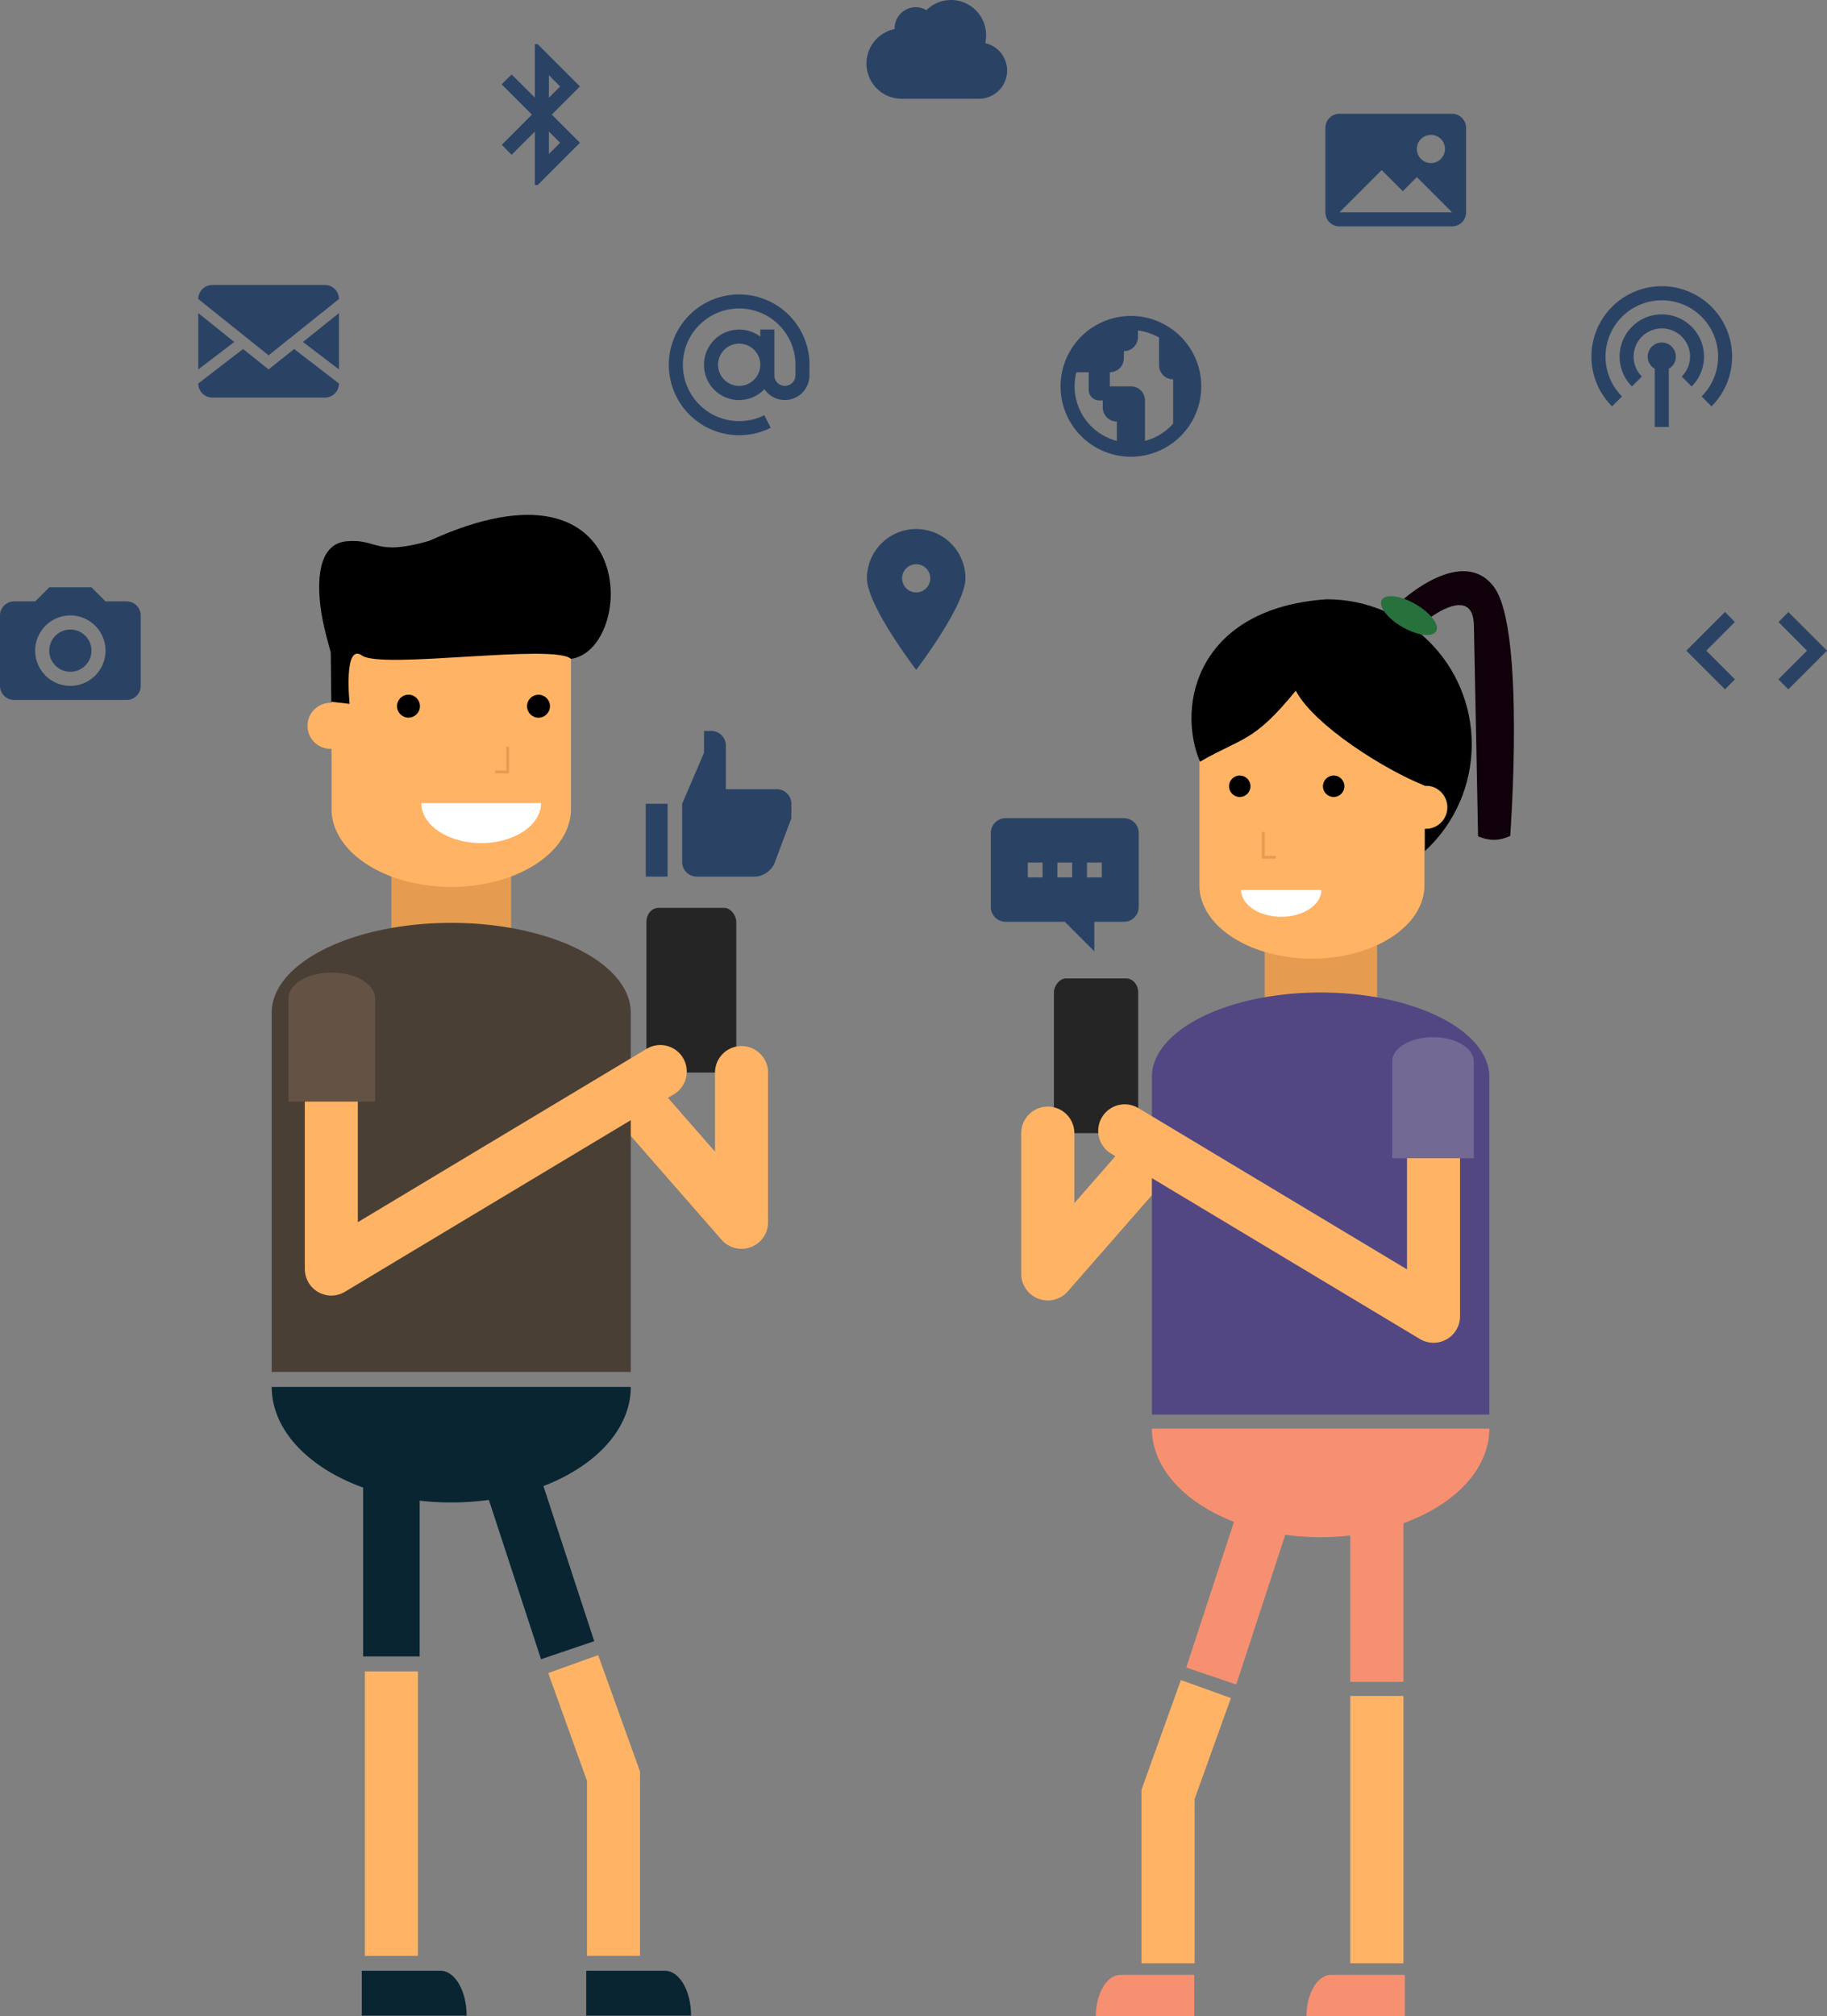 <?xml version="1.0" encoding="UTF-8"?>
<svg width="172.17mm" height="189.87mm" version="1.1" viewBox="0 0 172.17 189.87" xmlns="http://www.w3.org/2000/svg" xmlns:cc="http://creativecommons.org/ns#" xmlns:dc="http://purl.org/dc/elements/1.1/" xmlns:rdf="http://www.w3.org/1999/02/22-rdf-syntax-ns#">
<rect x="0" y="0" width="172.17" height="189.87" fill="#808080" stroke="none"/>
<rect transform="matrix(.265 0 0 .265 6.521 -.591)" width="0" height="0" fill="#00f" fill-rule="evenodd"/>
<path transform="matrix(.663 0 0 .663 63.026 27.724)" d="m13.6 13.47a4.99 4.99 0 0 1-8.6-3.47 5 5 0 0 1 8-4v-1h2v6.5a1.5 1.5 0 0 0 3 0v-1.5a8 8 0 1 0-4.42 7.16l0.9 1.79a10 10 0 1 1 5.52-8.95h-0.18 0.17v1.5a3.5 3.5 0 0 1-6.4 1.97zm-3.6-0.47a3 3 0 1 0 0-6 3 3 0 0 0 0 6z" fill="#2a4365" stroke-width=".399"/>
<path transform="matrix(.663 0 0 .663 44.435 4.165)" d="m9.41 0 6 6-4 4 4 4-6 6h-0.41v-7.59l-3.3 3.3-1.4-1.42 4.28-4.29-4.3-4.3 1.42-1.4 3.3 3.28v-7.58zm1.59 4.41v3.19l1.59-1.6zm1.59 9.59-1.59-1.59v3.18z" fill="#2a4365" stroke-width=".399"/>
<path transform="matrix(.663 0 0 .663 123.61 68.65)" d="m13 8v-8l-4.89 5.87-5.11 6.13h4v8l10-12z" fill="#184d47" stroke-width=".399"/>
<path transform="matrix(.663 0 0 .663 0 53.987)" d="m0 6c0-1.1 0.9-2 2-2h3l2-2h6l2 2h3a2 2 0 0 1 2 2v10a2 2 0 0 1-2 2h-16a2 2 0 0 1-2-2zm10 10a5 5 0 1 0 0-10 5 5 0 0 0 0 10zm0-2a3 3 0 1 1 0-6 3 3 0 0 1 0 6z" fill="#2a4365" stroke-width=".399"/>
<path transform="matrix(-.697 0 0 .697 107.31 76.359)" d="m10 15-4 4v-4h-4a2 2 0 0 1-2-2v-10c0-1.1 0.9-2 2-2h16a2 2 0 0 1 2 2v10a2 2 0 0 1-2 2zm-5-8v2h2v-2zm4 0v2h2v-2zm4 0v2h2v-2z" fill="#2a4365" stroke-width=".38"/>
<path transform="matrix(.663 0 0 .663 81.654 -1.97)" d="m16.88 9.1a4 4 0 0 1-0.88 7.9h-11a5 5 0 0 1-1-9.9v-0.1a3 3 0 0 1 4.52-2.59 4.98 4.98 0 0 1 8.48 3.59c0 0.38-0.04 0.74-0.12 1.1z" fill="#2a4365" stroke-width=".399"/>
<path transform="matrix(.663 0 0 .663 158.91 54.653)" d="m0.7 9.3 4.8-4.8 1.4 1.42-4.06 4.08 4.07 4.07-1.41 1.42-5.5-5.49zm18.6 1.4 0.7-0.7-5.49-5.49-1.4 1.42 4.05 4.07-4.07 4.07 1.41 1.42 4.78-4.78z" fill="#2a4365" stroke-width=".399"/>
<path transform="matrix(.663 0 0 .663 18.682 25.511)" d="m18 2a2 2 0 0 1 2 2v12a2 2 0 0 1-2 2h-16a2 2 0 0 1-2-2v-12c0-1.1 0.9-2 2-2zm-4.37 9.1 6.37 4.9v-2l-5.12-3.9 5.12-4.1v-2l-10 8-10-8v2l5.12 4.1-5.12 3.9v2l6.37-4.9 3.63 2.9z" fill="#2a4365" stroke-width=".399"/>
<path transform="matrix(.663 0 0 .663 99.944 29.757)" d="m10 20a10 10 0 1 1 0-20 10 10 0 0 1 0 20zm2-2.25a8 8 0 0 0 4-2.46v-6.29a2 2 0 0 1-2-2v-3.93a7.95 7.95 0 0 0-3-1v0.93a2 2 0 0 1-2 2v1a2 2 0 0 1-2 2v2h3a2 2 0 0 1 2 2zm-4 0v-2.75a2 2 0 0 1-2-2v-1h-0.5a1.5 1.5 0 0 1-1.5-1.5v-2.5h-1.75a8.01 8.01 0 0 0 5.75 9.75z" fill="#2a4365" stroke-width=".399"/>
<path transform="matrix(.663 0 0 .663 79.708 49.825)" d="m10 20s-7-9.13-7-13a7 7 0 1 1 14 0c0 3.87-7 13-7 13zm0-11a2 2 0 1 0 0-4 2 2 0 0 0 0 4z" fill="#2a4365" stroke-width=".399"/>
<path transform="matrix(.663 0 0 .663 124.9 9.389)" d="m0 4c0-1.1 0.9-2 2-2h16a2 2 0 0 1 2 2v12a2 2 0 0 1-2 2h-16a2 2 0 0 1-2-2zm11 9-3-3-6 6h16l-5-5zm4-4a2 2 0 1 0 0-4 2 2 0 0 0 0 4z" fill="#2a4365" stroke-width=".399"/>
<path transform="matrix(.663 0 0 .663 149.97 26.956)" d="m9 11.73a2 2 0 1 1 2 0v8.27h-2zm5.24 2.51-1.41-1.41a3.99 3.99 0 0 0-2.83-6.83 4 4 0 0 0-2.83 6.83l-1.41 1.41a6 6 0 1 1 8.49 0zm2.83 2.83-1.41-1.41a8 8 0 1 0-11.31 0l-1.42 1.41a10 10 0 1 1 14.14 0z" fill="#2a4365" stroke-width=".399"/>
<path transform="matrix(-.686 0 0 .686 74.574 68.839)" d="m11 0h1v3l3 7v8a2 2 0 0 1-2 2h-8c-1.1 0-2.31-0.84-2.7-1.88l-2.3-6.12v-2a2 2 0 0 1 2-2h7v-6a2 2 0 0 1 2-2zm6 10h3v10h-3z" fill="#2a4365" stroke-width=".386"/>
<path transform="matrix(.282 0 0 .282 3.044 -35.754)" d="m80 590a60 38.571 0 0 0 30 33.404 60 38.571 0 0 0 0.551 0.201v56.395h18.898v-52.029a60 38.571 0 0 0 23.119-0.256l17.436 53.213 17.777-6.025-16.975-51.803a60 38.571 0 0 0 29.193-33.1h-60z" fill="#092532" fill-rule="evenodd" stroke-width=".938"/>
<rect transform="matrix(.376 0 0 .376 -11.997 -68.187)" x="130" y="390" width="30" height="30" rx="0" ry="0" fill="#e59c50" fill-rule="evenodd" stroke-width=".704"/>
<rect transform="matrix(.242 0 0 .282 10.095 -34.344)" x="210" y="425" width="35" height="55" rx="4.691" ry="4.691" fill="#252525" fill-rule="evenodd" stroke-width="1.013"/>
<path transform="matrix(.282 0 0 .282 5.019 -34.344)" d="m195 490 35 40v-50" fill="none" stroke="#ffb364" stroke-linecap="round" stroke-linejoin="round" stroke-width="17.729"/>
<path transform="matrix(.282 0 0 .282 3.044 -34.344)" d="m110 434.02a60 30 0 0 0-30 25.98v120h120v-120a60 30 0 0 0-30-25.98 60 30 0 0 0-60 0z" fill="#4a3f35" fill-rule="evenodd" stroke-width=".88"/>
<path transform="matrix(.31 0 0 .31 -2.878 -47.881)" d="m110 460v80l100-60" fill="none" stroke="#ffb364" stroke-linecap="round" stroke-linejoin="round" stroke-width="16.117"/>
<path transform="matrix(.282 0 0 .282 3.044 -34.344)" d="m100 340v16.529a7.679 7.679 0 0 0-0.359-8e-3 7.679 7.679 0 0 0-7.68 7.678 7.679 7.679 0 0 0 7.68 7.68 7.679 7.679 0 0 0 0.359-8e-3v20.129a40 26 0 0 0 20 22.516 40 26 0 0 0 40 0 40 26 0 0 0 20-22.516v-52z" fill="#ffb364" fill-rule="evenodd" stroke-width=".938"/>
<path transform="matrix(.282 0 0 .188 14.325 21.122)" d="m130 290a20 20 0 0 1-10 17.321 20 20 0 0 1-20 0 20 20 0 0 1-10-17.321h20z" fill="#fff" fill-rule="evenodd" stroke-width="1.149"/>
<circle transform="matrix(.108 0 0 .108 27.693 35.188)" cx="100" cy="290" r="10" fill-rule="evenodd" stroke-width="2.461"/>
<circle transform="matrix(.108 0 0 .108 39.946 35.192)" cx="100" cy="290" r="10" fill-rule="evenodd" stroke-width="2.461"/>
<path transform="matrix(.282 0 0 .282 3.044 -35.754)" d="m120 685v95" fill="none" stroke="#ffb364" stroke-width="17.729"/>
<path transform="matrix(.282 0 0 .282 1.415 -35.754)" d="m186.53 682.55 13.466 37.448v60" fill="none" stroke="#ffb364" stroke-width="17.729"/>
<path transform="matrix(.247 0 0 .423 6.922 -146.45)" d="m110 785v10h40c0-5.54-4.46-10-10-10z" fill="#092532" fill-rule="evenodd" stroke-width=".819"/>
<path transform="matrix(.247 0 0 .423 28.074 -146.45)" d="m110 785v10h40c0-5.54-4.46-10-10-10z" fill="#092532" fill-rule="evenodd" stroke-width=".819"/>
<path transform="matrix(.282 0 0 .33 1.816 -51.256)" d="m104.26 355.61-0.172-14.132s-2.8-7.97-3.499-13.427c-0.699-5.456-1.478-17.506 8.878-18.262 10.356-0.755 9.261 4.397 27.523-0.109 71.073-27.755 69.075 31.14 47.361 33.684-5.628-4.436-63.18 3.048-69.798-0.946-6.313-3.81-4.164 13.781-4.164 13.781z"/>
<path transform="matrix(.068 0 0 .081 21.744 56.77)" d="m110 434.02a60 30 0 0 0-30 25.98v120h120v-120a60 30 0 0 0-30-25.98 60 30 0 0 0-60 0z" fill="#645344" fill-rule="evenodd" stroke-width="3.572"/>
<path transform="matrix(-.265 0 0 .265 161.55 -21.799)" d="m80 590a60 38.571 0 0 0 30 33.404 60 38.571 0 0 0 0.551 0.201v56.395h18.898v-52.029a60 38.571 0 0 0 23.119-0.256l17.436 53.213 17.777-6.025-16.975-51.803a60 38.571 0 0 0 29.193-33.1h-60z" fill="#f79071" fill-rule="evenodd" stroke-width="1"/>
<rect transform="matrix(-.353 0 0 .353 175.66 -52.225)" x="130" y="390" width="30" height="30" rx="0" ry="0" fill="#e59c50" fill-rule="evenodd" stroke-width=".75"/>
<rect transform="matrix(-.227 0 0 .265 154.93 -20.476)" x="210" y="425" width="35" height="55" rx="5" ry="5" fill="#252525" fill-rule="evenodd" stroke-width="1.08"/>
<path transform="matrix(-.265 0 0 .265 159.69 -20.476)" d="m195 490 35 40v-50" fill="none" stroke="#ffb364" stroke-linecap="round" stroke-linejoin="round" stroke-width="18.898"/>
<path transform="matrix(-.265 0 0 .265 161.55 -20.476)" d="m110 434.02a60 30 0 0 0-30 25.98v120h120v-120a60 30 0 0 0-30-25.98 60 30 0 0 0-60 0z" fill="#524783" fill-rule="evenodd"/>
<path transform="matrix(-.291 0 0 .291 167.1 -33.175)" d="m110 460v80l100-60" fill="none" stroke="#ffb364" stroke-linecap="round" stroke-linejoin="round" stroke-width="17.18"/>
<path transform="matrix(.265 0 0 .265 41.482 -17.201)" d="m270 307.62v72a40 26 0 0 0 20 22.516 40 26 0 0 0 40 0 40 26 0 0 0 20-22.516v-20.129a7.679 7.679 0 0 0 0.359 6e-3 7.679 7.679 0 0 0 7.68-7.68 7.679 7.679 0 0 0-7.68-7.678 7.679 7.679 0 0 0-0.359 0.01v-36.529z" fill="#ffb364" fill-rule="evenodd"/>
<path transform="matrix(-.189 0 0 .126 141.53 47.281)" d="m130 290a20 20 0 0 1-10 17.321 20 20 0 0 1-20 0 20 20 0 0 1-10-17.321h20z" fill="#fff" fill-rule="evenodd" stroke-width="1.712"/>
<circle transform="matrix(-.101 0 0 .101 135.78 44.76)" cx="100" cy="290" r="10" fill-rule="evenodd" stroke-width="2.623"/>
<circle transform="matrix(-.101 0 0 .101 126.93 44.76)" cx="100" cy="290" r="10" fill-rule="evenodd" stroke-width="2.623"/>
<path transform="matrix(-.265 0 0 .265 161.55 -21.799)" d="m120 685v95" fill="none" stroke="#ffb364" stroke-width="18.898"/>
<path transform="matrix(-.265 0 0 .265 163.07 -21.799)" d="m186.53 682.55 13.466 37.448v60" fill="none" stroke="#ffb364" stroke-width="18.898"/>
<path transform="matrix(-.232 0 0 .397 157.91 -125.65)" d="m110 785v10h40c0-5.54-4.46-10-10-10z" fill="#f79071" fill-rule="evenodd" stroke-width=".873"/>
<path transform="matrix(-.232 0 0 .397 138.06 -125.65)" d="m110 785v10h40c0-5.54-4.46-10-10-10z" fill="#f79071" fill-rule="evenodd" stroke-width=".873"/>
<path transform="matrix(-.064 0 0 .076 144 65.003)" d="m110 434.02a60 30 0 0 0-30 25.98v120h120v-120a60 30 0 0 0-30-25.98 60 30 0 0 0-60 0z" fill="#726a95" fill-rule="evenodd" stroke-width="3.808"/>
<path transform="matrix(.397 0 0 .397 18.066 -60.146)" d="m75 328.62v6h-3" fill="none" stroke="#e59c50" stroke-width=".667px"/>
<path transform="matrix(-.397 0 0 .397 148.82 -52.109)" d="m75 328.62v6h-3" fill="none" stroke="#e59c50" stroke-width=".667px"/>
<path transform="matrix(.265 0 0 .265 -22.961 -40.532)" d="m595.15 372.52s15.303-11.733 15.63 2.614c0.327 14.347 1.479 75.061 1.479 75.061 3.272 1.324 6.8 1.994 11.436-0.164 0 0 5.435-73.141-5.7-88.352s-32.839 4.715-32.839 4.715z" fill="#0f0009"/>
<path transform="matrix(.265 0 0 .265 9.732 -16.937)" d="m435.04 276.9v2e-3c-45.418 3.062-53.67 37.049-45.043 57.725 15.153-8.772 18.84-6.588 34.069-25.243 6.519 12.345 31.795 28.243 45.931 33.772 0.12-6e-3 0.24-0.011 0.359-0.012 4.241-1.3e-4 7.679 3.437 7.68 7.678 1.3e-4 4.241-3.438 7.68-7.68 7.68-0.12 8e-4 -0.24-8.6e-4 -0.359-6e-3v7.885c10.613-9.76 16.652-23.519 16.652-37.938-2.9e-4 -28.466-23.077-51.543-51.543-51.543z" fill-rule="evenodd"/>
<path transform="matrix(.196 .113 -.113 .196 57.203 -83.73)" d="m615.28 375.79a13.044 5.499 0 0 1-13.044 5.499 13.044 5.499 0 0 1-13.044-5.499 13.044 5.499 0 0 1 13.044-5.499 13.044 5.499 0 0 1 13.044 5.499" fill="#26713c" fill-rule="evenodd" stroke-width="1.17"/>
</svg>

